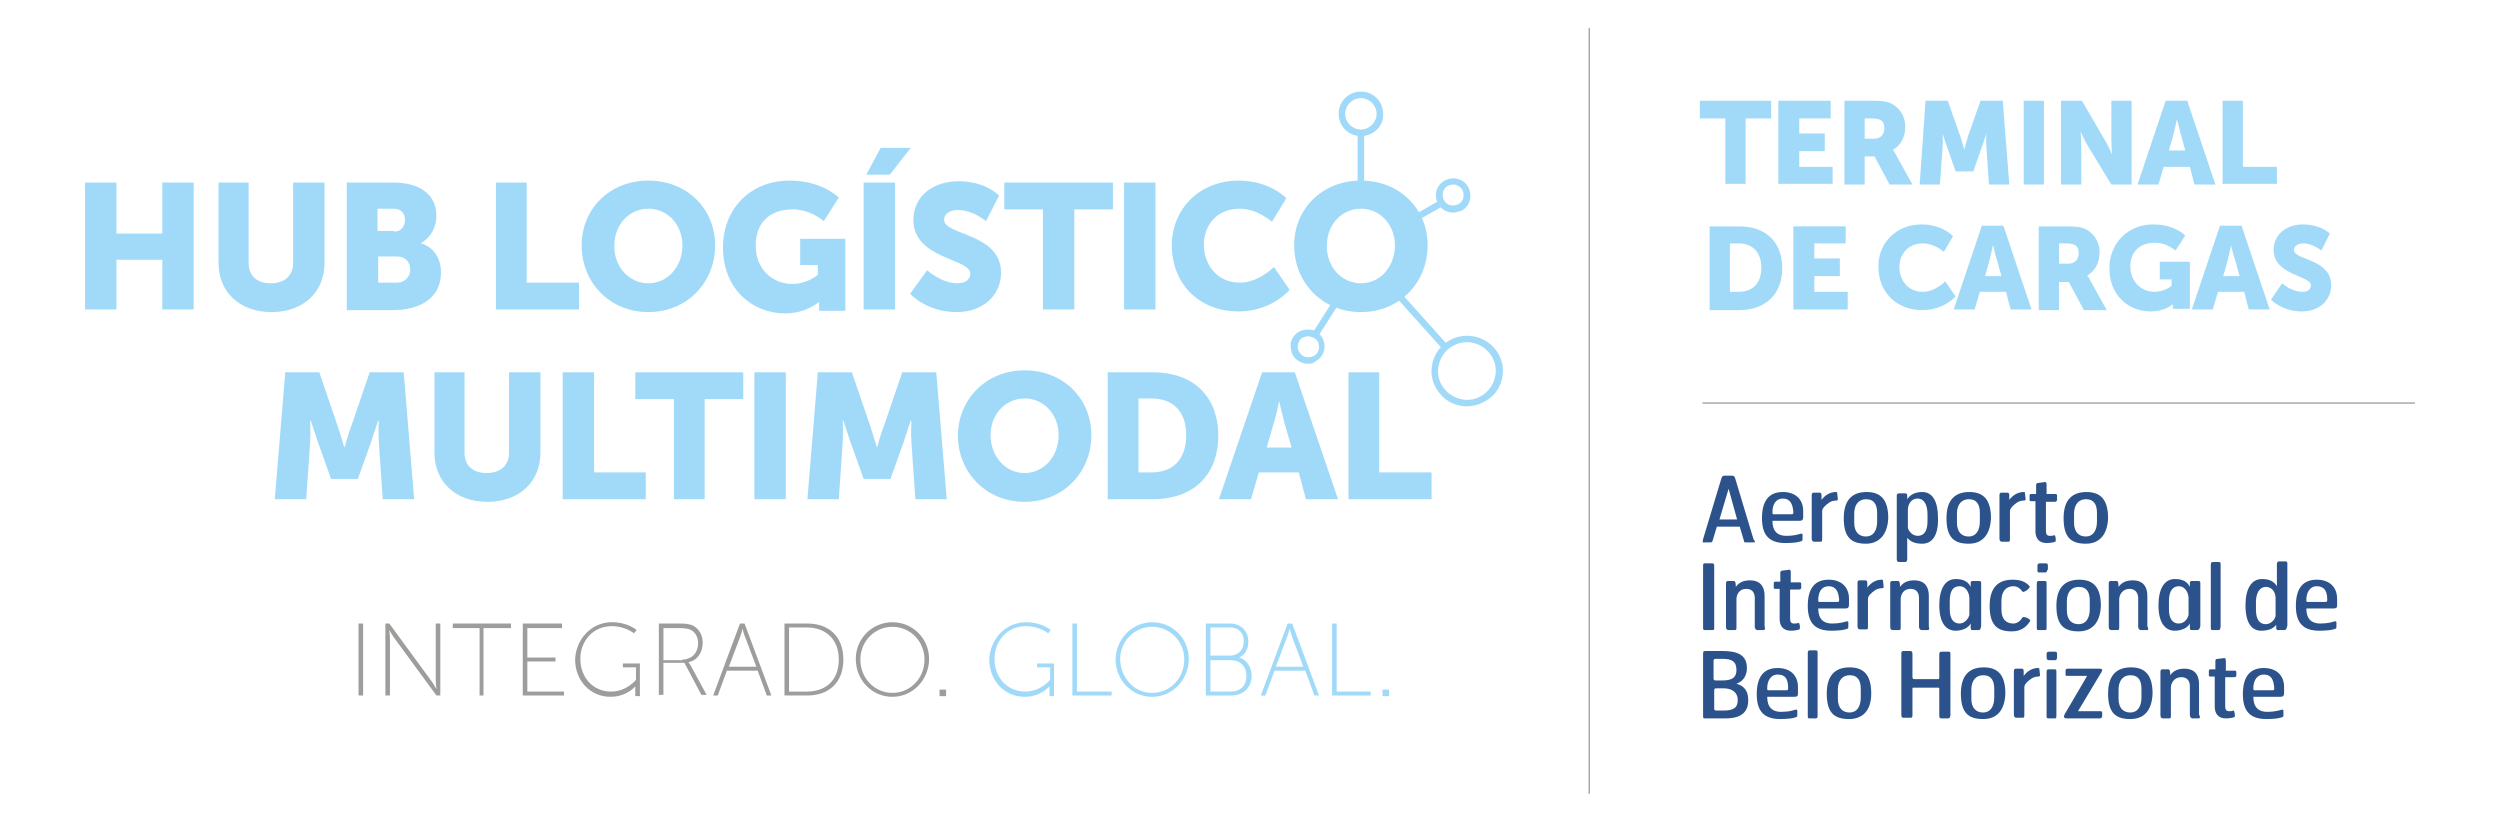 <?xml version="1.0" encoding="utf-8"?>
<!-- Generator: Adobe Illustrator 24.1.2, SVG Export Plug-In . SVG Version: 6.00 Build 0)  -->
<svg version="1.1" id="Camada_1" xmlns="http://www.w3.org/2000/svg" xmlns:xlink="http://www.w3.org/1999/xlink" x="0px" y="0px"
	 viewBox="0 0 382.1 125.6" style="enable-background:new 0 0 382.1 125.6;" xml:space="preserve">
<style type="text/css">
	.st0{fill:#A1DAF8;}
	.st1{fill:#2C528B;}
	.st2{fill:#9D9D9C;}
</style>
<g>
	<polygon class="st0" points="263.7,18.1 259.8,18.1 259.8,15.4 270.7,15.4 270.7,18.1 266.8,18.1 266.8,28.1 263.7,28.1 	"/>
	<polygon class="st0" points="271.8,15.4 279.8,15.4 279.8,18.1 275,18.1 275,20.4 278.9,20.4 278.9,23.1 275,23.1 275,25.5 
		280.1,25.5 280.1,28.1 271.8,28.1 	"/>
	<g>
		<path class="st0" d="M286.4,21.2c1,0,1.6-0.6,1.6-1.6c0-1-0.4-1.5-1.9-1.5H285v3.1H286.4z M281.9,15.4h4.4c1.3,0,1.9,0.1,2.5,0.3
			c1.4,0.6,2.4,1.9,2.4,3.7c0,1.4-0.6,2.8-1.9,3.5v0c0,0,0.2,0.2,0.5,0.8l2.5,4.5h-3.5l-2.3-4.3H285v4.3h-3.1V15.4z"/>
		<path class="st0" d="M294.3,15.4h3.4l1.9,5.4c0.3,0.8,0.6,2.1,0.6,2.1h0c0,0,0.4-1.3,0.6-2.1l1.9-5.4h3.4l1,12.8h-3.1l-0.4-5.7
			c-0.1-1,0-2.1,0-2.1h0c0,0-0.4,1.3-0.7,2.1l-1.3,3.7h-2.7l-1.3-3.7c-0.3-0.8-0.7-2.1-0.7-2.1h0c0,0,0.1,1.2,0,2.1l-0.4,5.7h-3.1
			L294.3,15.4z"/>
	</g>
	<rect x="309.3" y="15.4" class="st0" width="3.1" height="12.8"/>
	<g>
		<path class="st0" d="M315,15.4h3.2l3.5,6c0.5,0.8,1.1,2.2,1.1,2.2h0c0,0-0.1-1.4-0.1-2.2v-6h3.1v12.8h-3.1l-3.6-5.9
			c-0.5-0.8-1.1-2.2-1.1-2.2h0c0,0,0.1,1.4,0.1,2.2v5.9H315V15.4z"/>
		<path class="st0" d="M332.7,18.3c0,0-0.3,1.4-0.5,2.2l-0.7,2.5h2.5l-0.7-2.5C333.1,19.7,332.8,18.3,332.7,18.3L332.7,18.3z
			 M334.7,25.5h-4l-0.8,2.7h-3.2l4.3-12.8h3.3l4.3,12.8h-3.2L334.7,25.5z"/>
	</g>
	<polygon class="st0" points="339.7,15.4 342.8,15.4 342.8,25.5 348,25.5 348,28.1 339.7,28.1 	"/>
	<g>
		<path class="st0" d="M265.7,44.6c2.2,0,3.5-1.3,3.5-3.7c0-2.4-1.4-3.7-3.5-3.7h-1.3v7.4H265.7z M261.3,34.6h4.5
			c4,0,6.6,2.3,6.6,6.4c0,4-2.6,6.4-6.6,6.4h-4.5V34.6z"/>
	</g>
	<polygon class="st0" points="274.1,34.6 282.1,34.6 282.1,37.2 277.3,37.2 277.3,39.5 281.2,39.5 281.2,42.2 277.3,42.2 
		277.3,44.6 282.4,44.6 282.4,47.3 274.1,47.3 	"/>
	<g>
		<path class="st0" d="M293.7,34.3c3.2,0,4.8,1.8,4.8,1.8l-1.4,2.4c0,0-1.4-1.3-3.2-1.3c-2.4,0-3.6,1.8-3.6,3.6
			c0,1.9,1.2,3.8,3.6,3.8c1.9,0,3.4-1.6,3.4-1.6l1.6,2.3c0,0-1.8,2.1-5.1,2.1c-4,0-6.7-2.8-6.7-6.6C287,37.2,289.8,34.3,293.7,34.3"
			/>
		<path class="st0" d="M304.6,37.5c0,0-0.3,1.4-0.5,2.2l-0.7,2.5h2.5l-0.7-2.5C304.9,38.9,304.7,37.5,304.6,37.5L304.6,37.5z
			 M306.6,44.6h-4l-0.8,2.7h-3.2l4.3-12.8h3.3l4.3,12.8h-3.2L306.6,44.6z"/>
		<path class="st0" d="M316.1,40.3c1,0,1.6-0.6,1.6-1.6c0-1-0.4-1.5-1.9-1.5h-1.1v3.1H316.1z M311.6,34.6h4.4c1.3,0,1.9,0.1,2.5,0.3
			c1.4,0.6,2.4,1.9,2.4,3.7c0,1.4-0.6,2.8-1.9,3.5v0c0,0,0.2,0.2,0.5,0.8l2.5,4.5h-3.5l-2.3-4.3h-1.5v4.3h-3.1V34.6z"/>
		<path class="st0" d="M329.1,34.3c3.3,0,4.9,1.7,4.9,1.7l-1.5,2.3c0,0-1.3-1.2-3.1-1.2c-2.7,0-3.8,1.7-3.8,3.6
			c0,2.4,1.7,3.9,3.7,3.9c1.5,0,2.6-0.9,2.6-0.9v-1h-1.8v-2.7h4.6v7.2h-2.6V47c0-0.3,0-0.5,0-0.5h0c0,0-1.2,1.1-3.4,1.1
			c-3.3,0-6.3-2.4-6.3-6.6C322.4,37.2,325.2,34.3,329.1,34.3"/>
		<path class="st0" d="M341,37.5c0,0-0.3,1.4-0.5,2.2l-0.7,2.5h2.5l-0.7-2.5C341.3,38.9,341,37.5,341,37.5L341,37.5z M343,44.6h-4
			l-0.8,2.7H335l4.3-12.8h3.3l4.3,12.8h-3.2L343,44.6z"/>
		<path class="st1" d="M267.9,82.9h-1.1c-0.3,0-0.2-0.1-0.3-0.4l-0.6-2h-3.5l-0.6,2c-0.1,0.3-0.1,0.4-0.4,0.4h-1
			c-0.2,0-0.2,0-0.1-0.5l2.8-9.3c0.1-0.3,0.2-0.4,0.5-0.4h1.1c0.3,0,0.4,0.1,0.5,0.4l2.8,9.3C268.4,82.9,268.2,82.9,267.9,82.9
			 M264.2,74.7l-1.4,4.7h2.7L264.2,74.7z"/>
		<path class="st1" d="M275,79.6h-4.1c0,1.6,0.8,2.3,2.1,2.3c1.1,0,1.8-0.2,2.1-0.3c0.3-0.1,0.4,0,0.4,0.1v0.7
			c0,0.3-0.1,0.3-0.5,0.4c-0.2,0.1-1.2,0.2-2.1,0.2c-2.4,0-3.6-1.1-3.6-3.8c0-2.7,1.1-4,3.2-4c1.9,0,3.1,1.1,3.1,2.9V79
			C275.6,79.4,275.5,79.6,275,79.6 M272.5,76.2c-1.1,0-1.6,0.9-1.6,2.1c0,0.2,0,0.3,0.2,0.3h2.8c0.1,0,0.2-0.1,0.2-0.3
			C274,77,273.6,76.2,272.5,76.2"/>
		<path class="st1" d="M280.9,76.3c0,0.1-0.1,0.2-0.2,0.2c-0.4,0-0.8,0.1-1.1,0.3c-0.6,0.4-1.1,0.9-1.1,1.3v4.2c0,0.4,0,0.5-0.3,0.5
			h-0.9c-0.3,0-0.4-0.2-0.4-0.5v-6.6c0-0.3,0.1-0.4,0.3-0.4h0.9c0.2,0,0.3,0.1,0.3,0.4v0.7c0.6-0.8,1.4-1.2,2.2-1.2
			c0.1,0,0.2,0,0.2,0.2L280.9,76.3z"/>
		<path class="st1" d="M285.2,83.1c-2.2,0-3.4-0.9-3.4-3.9c0-2.9,1.4-4,3.5-4c2.1,0,3.3,1.1,3.3,4C288.5,81.7,287.2,83.1,285.2,83.1
			 M286.9,78.4c0-1.2-0.4-2.1-1.7-2.1c-1,0-1.8,0.7-1.8,2.2v1.4c0,1.5,0.8,2.1,1.8,2.1c1.1,0,1.7-0.9,1.7-2.3V78.4z"/>
		<path class="st1" d="M293.8,83.1c-1.1,0-1.8-0.3-2.3-0.9v3.2c0,0.3-0.1,0.5-0.3,0.5h-0.9c-0.3,0-0.4-0.1-0.4-0.5v-9.5
			c0-0.3,0-0.5,0.4-0.5h0.9c0.2,0,0.3,0.1,0.3,0.4v0.5c0.5-0.8,1.4-1.1,2.3-1.1c1.6,0,2.4,1.5,2.4,3.9
			C296.3,82,295.2,83.1,293.8,83.1 M294.6,78.6c0-1.4-0.5-2.4-1.5-2.4c-1.1,0-1.5,1-1.5,1.7v2.7c0,0.4,0.6,1.3,1.5,1.3
			c1,0,1.5-0.8,1.5-2.2V78.6z"/>
		<path class="st1" d="M300.9,83.1c-2.2,0-3.4-0.9-3.4-3.9c0-2.9,1.4-4,3.5-4c2.1,0,3.3,1.1,3.3,4C304.2,81.7,303,83.1,300.9,83.1
			 M302.6,78.4c0-1.2-0.4-2.1-1.7-2.1c-1,0-1.8,0.7-1.8,2.2v1.4c0,1.5,0.8,2.1,1.8,2.1c1.1,0,1.7-0.9,1.7-2.3V78.4z"/>
		<path class="st1" d="M309.6,76.3c0,0.1-0.1,0.2-0.2,0.2c-0.4,0-0.8,0.1-1.1,0.3c-0.6,0.4-1.1,0.9-1.1,1.3v4.2c0,0.4,0,0.5-0.3,0.5
			H306c-0.3,0-0.4-0.2-0.4-0.5v-6.6c0-0.3,0.1-0.4,0.3-0.4h0.9c0.2,0,0.3,0.1,0.3,0.4v0.7c0.6-0.8,1.4-1.2,2.2-1.2
			c0.1,0,0.2,0,0.2,0.2L309.6,76.3z"/>
		<path class="st1" d="M314,76.7h-1.3v4.5c0,0.5,0.2,0.7,0.6,0.7c0.3,0,0.4,0,0.7-0.1c0.2,0,0.3,1,0.1,1c-0.2,0.1-0.8,0.2-1.3,0.2
			c-1.3,0-1.7-0.9-1.7-1.8v-4.6h-0.7c-0.2,0-0.2-0.1-0.2-0.3v-0.5c0-0.2,0-0.3,0.3-0.3h0.7v-1.4c0-0.2,0.2-0.3,0.4-0.3l0.8-0.1
			c0.3-0.1,0.4,0.1,0.4,0.3v1.5h1.3c0.3,0,0.3,0.1,0.3,0.3v0.5C314.4,76.6,314.3,76.7,314,76.7"/>
		<path class="st1" d="M318.8,83.1c-2.2,0-3.4-0.9-3.4-3.9c0-2.9,1.4-4,3.5-4c2.1,0,3.3,1.1,3.3,4C322.1,81.7,320.9,83.1,318.8,83.1
			 M320.5,78.4c0-1.2-0.4-2.1-1.7-2.1c-1,0-1.8,0.7-1.8,2.2v1.4c0,1.5,0.8,2.1,1.8,2.1c1.1,0,1.7-0.9,1.7-2.3V78.4z"/>
		<path class="st1" d="M261.7,96.3h-1.1c-0.3,0-0.3-0.1-0.3-0.4v-9.5c0-0.3,0.1-0.3,0.4-0.3h1c0.2,0,0.3,0.1,0.3,0.4V96
			C262,96.2,262,96.3,261.7,96.3"/>
		<path class="st1" d="M269.5,96.3h-0.9c-0.2,0-0.4-0.2-0.4-0.5v-4.4c0-0.7-0.3-1.4-1.3-1.4c-1.1,0-1.5,0.9-1.5,1.6v4.2
			c0,0.4,0,0.5-0.3,0.5h-0.9c-0.3,0-0.4-0.2-0.4-0.5v-6.6c0-0.3,0.1-0.4,0.3-0.4h0.9c0.2,0,0.3,0.2,0.3,0.9c0.5-0.7,1.2-1,2.2-1
			c1.2,0,2.2,0.6,2.2,2.4v4.6C269.8,96.1,269.8,96.3,269.5,96.3"/>
		<path class="st1" d="M274.9,90.1h-1.3v4.5c0,0.5,0.2,0.7,0.6,0.7c0.3,0,0.4,0,0.7-0.1c0.2,0,0.3,1,0.1,1c-0.2,0.1-0.8,0.2-1.3,0.2
			c-1.3,0-1.7-0.9-1.7-1.8v-4.6h-0.7c-0.2,0-0.2-0.1-0.2-0.3v-0.5c0-0.2,0-0.3,0.3-0.3h0.7v-1.4c0-0.2,0.2-0.3,0.4-0.3l0.8-0.1
			c0.3-0.1,0.4,0.1,0.4,0.3V89h1.3c0.3,0,0.3,0.1,0.3,0.3v0.5C275.3,90,275.2,90.1,274.9,90.1"/>
		<path class="st1" d="M282,93h-4.1c0,1.6,0.8,2.3,2.1,2.3c1.1,0,1.8-0.2,2.1-0.3c0.3-0.1,0.4,0,0.4,0.1v0.7c0,0.3-0.1,0.3-0.5,0.4
			c-0.2,0.1-1.2,0.2-2.1,0.2c-2.4,0-3.6-1.1-3.6-3.8c0-2.7,1.1-4,3.2-4c1.9,0,3.1,1.1,3.1,2.9v0.9C282.6,92.8,282.5,93,282,93
			 M279.5,89.6c-1.1,0-1.6,0.9-1.6,2.1c0,0.2,0,0.3,0.2,0.3h2.8c0.1,0,0.2-0.1,0.2-0.3C281,90.4,280.6,89.6,279.5,89.6"/>
		<path class="st1" d="M287.9,89.7c0,0.1-0.1,0.2-0.2,0.2c-0.4,0-0.8,0.1-1.1,0.3c-0.6,0.4-1.1,0.9-1.1,1.3v4.2c0,0.4,0,0.5-0.3,0.5
			h-0.9c-0.3,0-0.4-0.2-0.4-0.5v-6.6c0-0.3,0.1-0.4,0.3-0.4h0.9c0.2,0,0.3,0.1,0.3,0.4v0.7c0.6-0.8,1.4-1.2,2.2-1.2
			c0.1,0,0.2,0,0.2,0.2L287.9,89.7z"/>
		<path class="st1" d="M294.6,96.3h-0.9c-0.2,0-0.4-0.2-0.4-0.5v-4.4c0-0.7-0.3-1.4-1.3-1.4c-1.1,0-1.5,0.9-1.5,1.6v4.2
			c0,0.4,0,0.5-0.3,0.5h-0.9c-0.3,0-0.4-0.2-0.4-0.5v-6.6c0-0.3,0.1-0.4,0.3-0.4h0.9c0.2,0,0.3,0.2,0.3,0.9c0.5-0.7,1.2-1,2.2-1
			c1.2,0,2.2,0.6,2.2,2.4v4.6C294.9,96.1,294.9,96.3,294.6,96.3"/>
		<path class="st1" d="M302.4,96.3h-0.9c-0.2,0-0.3,0-0.3-0.4v-0.6c-0.3,0.6-1.2,1.1-2.3,1.1c-1.4,0-2.5-1.1-2.5-3.9
			c0-2.5,0.9-4,2.5-4c1.2,0,1.9,0.4,2.3,1.2v-0.6c0-0.2,0.1-0.3,0.3-0.3h0.9c0.4,0,0.4,0.1,0.4,0.4v6.5
			C302.7,96.1,302.7,96.3,302.4,96.3 M301,91.4c0-0.6-0.4-1.8-1.5-1.8c-1,0-1.5,0.7-1.5,2.3v1.2c0,1.4,0.5,2.2,1.5,2.2
			c0.9,0,1.5-1,1.5-1.4V91.4z"/>
		<path class="st1" d="M307.5,96.5c-2.2,0-3.4-0.9-3.4-3.9c0-2.9,1.4-4,3.5-4c1.2,0,2,0.3,2.6,1c0.2,0.3-1,1.1-1.1,0.8
			c-0.3-0.4-0.7-0.8-1.4-0.8c-1,0-1.8,0.7-1.8,2.2v1.4c0,1.5,0.8,2.1,1.8,2.1c0.6,0,1.1-0.4,1.4-0.9c0.1-0.3,1.3,0.2,1.2,0.5
			C309.7,95.9,308.8,96.5,307.5,96.5"/>
		<path class="st1" d="M312.6,87.5h-0.9c-0.3,0-0.3-0.1-0.3-0.5v-0.5c0-0.3,0.1-0.4,0.4-0.4h0.9c0.3,0,0.3,0.2,0.3,0.5V87
			C312.8,87.4,312.8,87.5,312.6,87.5 M312.6,96.3h-1c-0.3,0-0.3-0.1-0.3-0.5v-6.6c0-0.3,0.1-0.4,0.3-0.4h0.9c0.3,0,0.3,0.1,0.3,0.4
			v6.6C312.8,96.2,312.8,96.3,312.6,96.3"/>
		<path class="st1" d="M317.7,96.5c-2.2,0-3.4-0.9-3.4-3.9c0-2.9,1.4-4,3.5-4c2.1,0,3.3,1.1,3.3,4C321,95.1,319.8,96.5,317.7,96.5
			 M319.4,91.8c0-1.2-0.4-2.1-1.7-2.1c-1,0-1.8,0.7-1.8,2.2v1.4c0,1.5,0.8,2.1,1.8,2.1c1.1,0,1.7-0.9,1.7-2.3V91.8z"/>
		<path class="st1" d="M328.1,96.3h-0.9c-0.2,0-0.4-0.2-0.4-0.5v-4.4c0-0.7-0.4-1.4-1.3-1.4c-1.1,0-1.6,0.9-1.6,1.6v4.2
			c0,0.4,0,0.5-0.3,0.5h-0.9c-0.3,0-0.4-0.2-0.4-0.5v-6.6c0-0.3,0.1-0.4,0.3-0.4h0.9c0.2,0,0.3,0.2,0.3,0.9c0.5-0.7,1.2-1,2.2-1
			c1.2,0,2.2,0.6,2.2,2.4v4.6C328.4,96.1,328.4,96.3,328.1,96.3"/>
		<path class="st1" d="M335.8,96.3H335c-0.2,0-0.3,0-0.3-0.4v-0.6c-0.3,0.6-1.2,1.1-2.3,1.1c-1.4,0-2.5-1.1-2.5-3.9
			c0-2.5,0.9-4,2.5-4c1.2,0,1.9,0.4,2.3,1.2v-0.6c0-0.2,0.1-0.3,0.3-0.3h0.9c0.4,0,0.4,0.1,0.4,0.4v6.5
			C336.2,96.1,336.1,96.3,335.8,96.3 M334.5,91.4c0-0.6-0.4-1.8-1.5-1.8c-0.9,0-1.5,0.7-1.5,2.3v1.2c0,1.4,0.5,2.2,1.5,2.2
			c1,0,1.5-1,1.5-1.4V91.4z"/>
		<path class="st1" d="M339.1,96.3h-0.9c-0.3,0-0.3-0.1-0.3-0.5v-9.5c0-0.3,0.1-0.4,0.3-0.4h0.9c0.3,0,0.3,0.1,0.3,0.4v9.5
			C339.3,96.2,339.3,96.3,339.1,96.3"/>
		<path class="st1" d="M349.1,96.3h-0.9c-0.2,0-0.3,0-0.3-0.4v-0.4c-0.5,0.6-1.2,0.9-2.3,0.9c-1.4,0-2.4-1.1-2.4-3.9
			c0-2.5,0.9-4,2.5-4c1.1,0,1.8,0.3,2.3,1.1v-3.3c0-0.3,0.1-0.5,0.3-0.5h0.9c0.4,0,0.4,0.1,0.4,0.4v9.4
			C349.5,96.1,349.4,96.3,349.1,96.3 M347.8,91.4c0-0.7-0.4-1.7-1.5-1.7c-0.9,0-1.5,0.9-1.5,2.3v1.2c0,1.4,0.5,2.2,1.5,2.2
			c0.9,0,1.5-0.9,1.5-1.3V91.4z"/>
		<path class="st1" d="M356.6,93h-4.1c0,1.6,0.8,2.3,2.1,2.3c1.1,0,1.8-0.2,2.1-0.3c0.3-0.1,0.4,0,0.4,0.1v0.7
			c0,0.3-0.1,0.3-0.5,0.4c-0.2,0.1-1.2,0.2-2.1,0.2c-2.4,0-3.6-1.1-3.6-3.8c0-2.7,1.1-4,3.2-4c1.9,0,3.1,1.1,3.1,2.9v0.9
			C357.2,92.8,357.2,93,356.6,93 M354.1,89.6c-1.1,0-1.6,1-1.6,2.1c0,0.2,0,0.3,0.2,0.3h2.8c0.1,0,0.2-0.1,0.2-0.3
			C355.7,90.4,355.3,89.6,354.1,89.6"/>
		<path class="st1" d="M263.7,109.8h-3.1c-0.3,0-0.3-0.1-0.3-0.4V100c0-0.3,0-0.5,0.3-0.5h2.7c2.4,0,3.7,0.7,3.7,2.6
			c0,1.3-0.7,2.1-1.6,2.4c1,0.3,1.8,0.9,1.8,2.5C267.2,108.8,266.2,109.8,263.7,109.8 M263.3,100.7h-1.1c-0.2,0-0.3,0.1-0.3,0.3v2.7
			c0,0.2,0.1,0.3,0.3,0.3h1.1c1.5,0,2.1-0.5,2.1-1.6C265.4,101.1,264.7,100.7,263.3,100.7 M263.4,105.2h-1.1c-0.2,0-0.3,0.1-0.3,0.3
			v2.8c0,0.1,0,0.3,0.3,0.3h1.1c1.5,0,2.2-0.4,2.2-1.6C265.6,105.8,264.7,105.2,263.4,105.2"/>
		<path class="st1" d="M274.2,106.5h-4.1c0,1.6,0.8,2.3,2.1,2.3c1.1,0,1.8-0.2,2.1-0.3c0.3-0.1,0.4,0,0.4,0.1v0.7
			c0,0.3-0.1,0.3-0.5,0.4c-0.2,0.1-1.2,0.2-2.1,0.2c-2.4,0-3.6-1.1-3.6-3.8c0-2.7,1.1-4,3.2-4c1.9,0,3.1,1.1,3.1,2.9v0.9
			C274.8,106.3,274.8,106.5,274.2,106.5 M271.7,103.1c-1.1,0-1.6,1-1.6,2.1c0,0.2,0,0.3,0.2,0.3h2.8c0.1,0,0.2-0.1,0.2-0.3
			C273.3,103.8,272.9,103.1,271.7,103.1"/>
		<path class="st1" d="M277.5,109.8h-0.9c-0.3,0-0.3-0.1-0.3-0.5v-9.5c0-0.3,0.1-0.4,0.3-0.4h0.9c0.3,0,0.3,0.1,0.3,0.4v9.5
			C277.8,109.6,277.8,109.8,277.5,109.8"/>
		<path class="st1" d="M282.6,109.9c-2.2,0-3.4-0.9-3.4-3.9c0-2.9,1.4-4,3.5-4c2.1,0,3.3,1.1,3.3,4
			C286,108.6,284.7,109.9,282.6,109.9 M284.4,105.3c0-1.2-0.4-2.1-1.7-2.1c-1,0-1.8,0.7-1.8,2.2v1.4c0,1.5,0.8,2.1,1.8,2.1
			c1.1,0,1.7-0.9,1.7-2.3V105.3z"/>
		<path class="st1" d="M297.7,109.8h-1c-0.2,0-0.3-0.1-0.3-0.4v-4c0-0.3,0-0.3-0.3-0.3h-3.6c-0.2,0-0.2,0-0.2,0.2v4
			c0,0.4-0.1,0.4-0.4,0.4h-1c-0.2,0-0.3-0.1-0.3-0.5v-9.3c0-0.3,0.1-0.4,0.3-0.4h1c0.3,0,0.4,0.1,0.4,0.5v3.5c0,0.2,0.1,0.3,0.3,0.3
			h3.6c0.2,0,0.2-0.1,0.2-0.2v-3.6c0-0.3,0.1-0.4,0.4-0.4h1c0.3,0,0.3,0.1,0.3,0.4v9.4C298,109.7,298,109.8,297.7,109.8"/>
		<path class="st1" d="M303.1,109.9c-2.2,0-3.4-0.9-3.4-3.9c0-2.9,1.4-4,3.5-4c2.1,0,3.3,1.1,3.3,4
			C306.4,108.6,305.2,109.9,303.1,109.9 M304.8,105.3c0-1.2-0.4-2.1-1.7-2.1c-1,0-1.8,0.7-1.8,2.2v1.4c0,1.5,0.8,2.1,1.8,2.1
			c1.1,0,1.7-0.9,1.7-2.3V105.3z"/>
		<path class="st1" d="M311.8,103.2c0,0.1-0.1,0.2-0.2,0.2c-0.4,0-0.8,0.1-1.1,0.3c-0.6,0.4-1.1,0.9-1.1,1.3v4.2
			c0,0.4,0,0.5-0.3,0.5h-0.9c-0.3,0-0.4-0.2-0.4-0.5v-6.6c0-0.3,0.1-0.4,0.3-0.4h0.9c0.2,0,0.3,0.1,0.3,0.4v0.7
			c0.6-0.8,1.4-1.2,2.2-1.2c0.1,0,0.2,0,0.2,0.2L311.8,103.2z"/>
		<path class="st1" d="M314.1,100.9h-0.9c-0.3,0-0.4-0.1-0.4-0.5V100c0-0.3,0.1-0.4,0.4-0.4h0.9c0.3,0,0.3,0.2,0.3,0.5v0.5
			C314.3,100.8,314.3,100.9,314.1,100.9 M314.1,109.8h-1c-0.3,0-0.3-0.1-0.3-0.5v-6.6c0-0.3,0.1-0.4,0.3-0.4h0.9
			c0.3,0,0.3,0.1,0.3,0.4v6.6C314.3,109.6,314.3,109.8,314.1,109.8"/>
		<path class="st1" d="M320.9,109.8H316c-0.7,0-0.6-0.3-0.4-0.7l3.4-5.8H316c-0.3,0-0.3,0-0.3-0.3v-0.5c0-0.2,0.1-0.3,0.3-0.3h4.8
			c0.5,0,0.6,0.1,0.4,0.5l-3.6,6h3.3c0.3,0,0.4,0,0.4,0.3v0.5C321.2,109.7,321.2,109.8,320.9,109.8"/>
		<path class="st1" d="M325.6,109.9c-2.2,0-3.4-0.9-3.4-3.9c0-2.9,1.4-4,3.5-4c2.1,0,3.3,1.1,3.3,4
			C328.9,108.6,327.7,109.9,325.6,109.9 M327.3,105.3c0-1.2-0.4-2.1-1.7-2.1c-1,0-1.8,0.7-1.8,2.2v1.4c0,1.5,0.8,2.1,1.8,2.1
			c1.1,0,1.7-0.9,1.7-2.3V105.3z"/>
		<path class="st1" d="M336,109.8h-0.9c-0.2,0-0.4-0.2-0.4-0.5v-4.4c0-0.7-0.3-1.4-1.3-1.4c-1.1,0-1.6,0.9-1.6,1.6v4.2
			c0,0.4,0,0.5-0.3,0.5h-0.9c-0.3,0-0.4-0.2-0.4-0.5v-6.6c0-0.3,0.1-0.4,0.3-0.4h0.9c0.2,0,0.3,0.2,0.3,0.9c0.5-0.7,1.2-1,2.2-1
			c1.2,0,2.2,0.6,2.2,2.4v4.6C336.3,109.6,336.3,109.8,336,109.8"/>
		<path class="st1" d="M341.4,103.5h-1.3v4.5c0,0.5,0.2,0.7,0.6,0.7c0.3,0,0.4,0,0.7-0.1c0.1,0,0.3,1,0.1,1
			c-0.2,0.1-0.8,0.2-1.3,0.2c-1.3,0-1.7-0.9-1.7-1.8v-4.6h-0.7c-0.2,0-0.2-0.1-0.2-0.3v-0.5c0-0.2,0-0.3,0.3-0.3h0.7V101
			c0-0.3,0.2-0.3,0.4-0.3l0.8-0.1c0.3-0.1,0.4,0.1,0.4,0.4v1.5h1.3c0.3,0,0.3,0.1,0.3,0.3v0.5C341.8,103.4,341.7,103.5,341.4,103.5"
			/>
		<path class="st1" d="M348.5,106.5h-4.1c0,1.6,0.8,2.3,2.1,2.3c1.1,0,1.8-0.2,2.1-0.3c0.2-0.1,0.4,0,0.4,0.1v0.7
			c0,0.3-0.1,0.3-0.5,0.4c-0.2,0.1-1.2,0.2-2.1,0.2c-2.4,0-3.6-1.1-3.6-3.8c0-2.7,1.1-4,3.2-4c1.9,0,3.1,1.1,3.1,2.9v0.9
			C349.1,106.3,349,106.5,348.5,106.5 M346,103.1c-1.1,0-1.6,1-1.6,2.1c0,0.2,0,0.3,0.2,0.3h2.8c0.1,0,0.2-0.1,0.2-0.3
			C347.5,103.8,347.1,103.1,346,103.1"/>
	</g>
	<rect x="242.8" y="4.3" class="st2" width="0.2" height="117"/>
	<rect x="260.2" y="61.5" class="st2" width="108.9" height="0.2"/>
	<polygon class="st0" points="24.8,27.9 24.8,35.7 17.8,35.7 17.8,27.9 13,27.9 13,47.3 17.8,47.3 17.8,39.7 24.8,39.7 24.8,47.3 
		29.6,47.3 29.6,27.9 	"/>
	<g>
		<path class="st0" d="M33.2,27.9h4.8v12.3c0,2,1.3,3.1,3.4,3.1c2,0,3.4-1.1,3.4-3.1V27.9h4.8v12.3c0,4.4-3.2,7.5-8.1,7.5
			c-4.9,0-8.1-3.1-8.1-7.5V27.9z"/>
		<path class="st0" d="M60.6,43.2c1.4,0,2.1-1,2.1-2c0-1.1-0.7-2-2-2h-2.9v4H60.6z M60.2,35.4c1.2,0,1.7-0.9,1.7-1.8
			c0-0.9-0.5-1.7-1.8-1.7h-2.4v3.4H60.2z M53,27.9h7.1c3.9,0,6.6,1.7,6.6,5.1c0,1.6-0.8,3.3-2.3,4.1v0.1c2.2,0.7,3,2.7,3,4.4
			c0,4.2-3.5,5.8-7.4,5.8H53V27.9z"/>
	</g>
	<polygon class="st0" points="75.8,27.9 80.5,27.9 80.5,43.2 88.5,43.2 88.5,47.3 75.8,47.3 	"/>
	<g>
		<path class="st0" d="M99.1,43.3c2.9,0,5.2-2.5,5.2-5.8c0-3.2-2.3-5.6-5.2-5.6c-2.9,0-5.2,2.4-5.2,5.6
			C93.8,40.8,96.2,43.3,99.1,43.3 M99.1,27.6c5.9,0,10.2,4.3,10.2,9.9c0,5.7-4.3,10.2-10.2,10.2c-5.9,0-10.2-4.5-10.2-10.2
			C88.9,31.9,93.2,27.6,99.1,27.6"/>
		<path class="st0" d="M120.7,27.6c5,0,7.5,2.6,7.5,2.6l-2.3,3.6c0,0-2-1.8-4.7-1.8c-4.1,0-5.7,2.6-5.7,5.5c0,3.7,2.6,5.9,5.6,5.9
			c2.3,0,3.9-1.4,3.9-1.4v-1.5h-2.7v-4h6.9v11h-4v-0.5c0-0.4,0-0.8,0-0.8h-0.1c0,0-1.9,1.7-5.1,1.7c-5,0-9.5-3.7-9.5-10.1
			C110.5,31.9,114.7,27.6,120.7,27.6"/>
	</g>
	<path class="st0" d="M134.6,22.6h4.6l-3.2,4.1h-3.6L134.6,22.6z M132,27.9h4.8v19.4H132V27.9z"/>
	<g>
		<path class="st0" d="M141.7,41.3c0,0,2.2,2,4.6,2c1,0,2-0.4,2-1.5c0-2.3-8.7-2.2-8.7-8.2c0-3.6,3-5.9,6.9-5.9
			c4.2,0,6.2,2.2,6.2,2.2l-2,3.9c0,0-2-1.7-4.3-1.7c-1,0-2.1,0.4-2.1,1.5c0,2.4,8.7,2,8.7,8.1c0,3.2-2.5,6-6.8,6
			c-4.6,0-7.1-2.8-7.1-2.8L141.7,41.3z"/>
	</g>
	<polygon class="st0" points="159.4,32 153.5,32 153.5,27.9 170.1,27.9 170.1,32 164.2,32 164.2,47.3 159.4,47.3 	"/>
	<rect x="171.8" y="27.9" class="st0" width="4.8" height="19.4"/>
	<g>
		<path class="st0" d="M189.3,27.6c4.8,0,7.3,2.7,7.3,2.7l-2.2,3.6c0,0-2.2-2-4.9-2c-3.7,0-5.5,2.7-5.5,5.5c0,2.9,1.9,5.8,5.5,5.8
			c2.9,0,5.2-2.4,5.2-2.4l2.4,3.5c0,0-2.7,3.3-7.8,3.3c-6.1,0-10.2-4.3-10.2-10.1C179.1,31.9,183.4,27.6,189.3,27.6"/>
		<path class="st0" d="M208,43.3c2.9,0,5.2-2.5,5.2-5.8c0-3.2-2.3-5.6-5.2-5.6c-2.9,0-5.2,2.4-5.2,5.6
			C202.7,40.8,205.1,43.3,208,43.3 M208,27.6c5.9,0,10.2,4.3,10.2,9.9c0,5.7-4.3,10.2-10.2,10.2c-5.9,0-10.2-4.5-10.2-10.2
			C197.8,31.9,202.1,27.6,208,27.6"/>
		<path class="st0" d="M43.6,56.9h5.2l2.8,8.2c0.4,1.2,1,3.2,1,3.2h0.1c0,0,0.5-2,1-3.2l2.8-8.2h5.2l1.6,19.4h-4.8l-0.6-8.7
			c-0.1-1.5,0-3.3,0-3.3h-0.1c0,0-0.7,2-1.1,3.3l-2,5.6h-4.1l-2-5.6c-0.4-1.2-1.1-3.3-1.1-3.3h-0.1c0,0,0.1,1.8,0,3.3l-0.6,8.7H42
			L43.6,56.9z"/>
		<path class="st0" d="M66.2,56.9h4.8v12.3c0,2,1.3,3.1,3.4,3.1c2,0,3.4-1.1,3.4-3.1V56.9h4.8v12.3c0,4.4-3.2,7.5-8.1,7.5
			c-4.9,0-8.1-3.1-8.1-7.5V56.9z"/>
	</g>
	<polygon class="st0" points="86,56.9 90.8,56.9 90.8,72.2 98.7,72.2 98.7,76.3 86,76.3 	"/>
	<polygon class="st0" points="103,61 97.1,61 97.1,56.9 113.6,56.9 113.6,61 107.7,61 107.7,76.3 103,76.3 	"/>
	<rect x="115.3" y="56.9" class="st0" width="4.8" height="19.4"/>
	<g>
		<path class="st0" d="M125,56.9h5.2l2.8,8.2c0.4,1.2,1,3.2,1,3.2h0.1c0,0,0.5-2,1-3.2l2.8-8.2h5.2l1.6,19.4h-4.8l-0.6-8.7
			c-0.1-1.5,0-3.3,0-3.3h-0.1c0,0-0.7,2-1.1,3.3l-2,5.6h-4.1l-2-5.6c-0.4-1.2-1.1-3.3-1.1-3.3h-0.1c0,0,0.1,1.8,0,3.3l-0.6,8.7h-4.8
			L125,56.9z"/>
		<path class="st0" d="M156.6,72.3c2.9,0,5.2-2.5,5.2-5.8c0-3.2-2.3-5.6-5.2-5.6s-5.2,2.4-5.2,5.6C151.4,69.8,153.7,72.3,156.6,72.3
			 M156.6,56.6c5.9,0,10.2,4.3,10.2,9.9c0,5.7-4.3,10.2-10.2,10.2c-5.9,0-10.2-4.5-10.2-10.2C146.5,60.9,150.8,56.6,156.6,56.6"/>
		<path class="st0" d="M176,72.2c3.3,0,5.3-2,5.3-5.7c0-3.7-2.1-5.6-5.3-5.6h-2v11.3H176z M169.3,56.9h6.9c6.1,0,10,3.6,10,9.7
			c0,6.1-3.9,9.7-10,9.7h-6.9V56.9z"/>
		<path class="st0" d="M195.5,61.3c0,0-0.4,2.1-0.8,3.3l-1.1,3.8h3.8l-1.1-3.8C196,63.4,195.5,61.3,195.5,61.3L195.5,61.3z
			 M198.5,72.2h-6.1l-1.2,4.1h-4.9l6.6-19.4h5l6.6,19.4h-4.9L198.5,72.2z"/>
	</g>
	<polygon class="st0" points="206.1,56.9 210.8,56.9 210.8,72.2 218.8,72.2 218.8,76.3 206.1,76.3 	"/>
	<rect x="54.8" y="95.3" class="st2" width="0.7" height="11"/>
	<g>
		<path class="st2" d="M58.9,95.3h0.6l6.3,8.6c0.4,0.5,0.9,1.4,0.9,1.4h0c0,0-0.1-0.8-0.1-1.4v-8.6h0.7v11h-0.6l-6.3-8.6
			c-0.4-0.5-0.9-1.4-0.9-1.4h0c0,0,0.1,0.8,0.1,1.4v8.6h-0.7V95.3z"/>
	</g>
	<polygon class="st2" points="73.3,96 69.2,96 69.2,95.3 78.1,95.3 78.1,96 73.9,96 73.9,106.3 73.3,106.3 	"/>
	<polygon class="st2" points="79.9,95.3 85.9,95.3 85.9,96 80.6,96 80.6,100.5 84.9,100.5 84.9,101.1 80.6,101.1 80.6,105.7 
		86.2,105.7 86.2,106.3 79.9,106.3 	"/>
	<g>
		<path class="st2" d="M93.5,95.1c2.5,0,3.8,1.2,3.8,1.2l-0.4,0.5c0,0-1.3-1.1-3.4-1.1c-2.8,0-4.8,2.2-4.8,5c0,2.9,2,5,4.7,5
			c2.4,0,3.8-1.8,3.8-1.8V102h-2v-0.6h2.6v5h-0.7v-1c0-0.2,0-0.5,0-0.5h0c0,0-1.3,1.6-3.8,1.6c-3.1,0-5.4-2.5-5.4-5.7
			C88,97.7,90.4,95.1,93.5,95.1"/>
		<path class="st2" d="M104.3,100.8c1.4,0,2.4-1,2.4-2.5c0-1-0.5-1.8-1.3-2.1c-0.3-0.1-0.7-0.2-1.5-0.2h-2.5v4.9H104.3z M100.7,95.3
			h3.2c1,0,1.5,0.1,2,0.3c0.9,0.5,1.5,1.4,1.5,2.6c0,1.6-0.9,2.8-2.2,3v0c0,0,0.1,0.1,0.3,0.4l2.5,4.6h-0.8l-2.6-4.9h-3.2v4.9h-0.7
			V95.3z"/>
		<path class="st2" d="M113.5,96.1c0,0-0.2,0.8-0.4,1.3l-1.7,4.5h4.2l-1.7-4.5C113.7,97,113.5,96.1,113.5,96.1L113.5,96.1z
			 M115.8,102.5h-4.7l-1.4,3.8H109l4.1-11h0.7l4.1,11h-0.7L115.8,102.5z"/>
		<path class="st2" d="M123.3,105.7c2.9,0,4.9-1.7,4.9-4.9c0-3.1-2-4.9-4.9-4.9h-2.7v9.8H123.3z M119.9,95.3h3.5
			c3.3,0,5.5,2,5.5,5.5c0,3.5-2.2,5.5-5.5,5.5h-3.5V95.3z"/>
		<path class="st2" d="M136.4,105.9c2.7,0,4.9-2.2,4.9-5.1c0-2.8-2.2-5-4.9-5c-2.7,0-4.9,2.2-4.9,5
			C131.5,103.7,133.7,105.9,136.4,105.9 M136.4,95.1c3.1,0,5.6,2.5,5.6,5.6c0,3.2-2.5,5.8-5.6,5.8c-3.1,0-5.6-2.5-5.6-5.8
			C130.8,97.6,133.3,95.1,136.4,95.1"/>
	</g>
	<rect x="143.6" y="105.4" class="st2" width="1" height="1"/>
	<g>
		<path class="st0" d="M156.8,95.1c2.5,0,3.8,1.2,3.8,1.2l-0.4,0.5c0,0-1.3-1.1-3.4-1.1c-2.8,0-4.8,2.2-4.8,5c0,2.9,2,5,4.7,5
			c2.4,0,3.8-1.8,3.8-1.8V102h-2v-0.6h2.6v5h-0.7v-1c0-0.2,0-0.5,0-0.5h0c0,0-1.3,1.6-3.8,1.6c-3.1,0-5.4-2.5-5.4-5.7
			C151.3,97.7,153.7,95.1,156.8,95.1"/>
	</g>
	<polygon class="st0" points="163.9,95.3 164.6,95.3 164.6,105.7 169.9,105.7 169.9,106.3 163.9,106.3 	"/>
	<g>
		<path class="st0" d="M176.1,105.9c2.7,0,4.9-2.2,4.9-5.1c0-2.8-2.2-5-4.9-5s-4.9,2.2-4.9,5C171.3,103.7,173.4,105.9,176.1,105.9
			 M176.1,95.1c3.1,0,5.6,2.5,5.6,5.6c0,3.2-2.5,5.8-5.6,5.8c-3.1,0-5.6-2.5-5.6-5.8C170.6,97.6,173.1,95.1,176.1,95.1"/>
		<path class="st0" d="M188.1,105.7c1.5,0,2.4-0.9,2.4-2.4s-1-2.4-2.4-2.4H185v4.8H188.1z M188,100.2c1.2,0,2.1-0.8,2.1-2.2
			c0-1.3-0.8-2.1-2.1-2.1h-3v4.3H188z M184.3,95.3h3.7c1.6,0,2.8,1.1,2.8,2.8c0,1.2-0.6,2-1.4,2.4v0c1.1,0.3,1.9,1.4,1.9,2.8
			c0,1.8-1.3,3-3.1,3h-3.9V95.3z"/>
		<path class="st0" d="M197.1,96.1c0,0-0.2,0.8-0.4,1.3l-1.7,4.5h4.2l-1.7-4.5C197.4,97,197.1,96.1,197.1,96.1L197.1,96.1z
			 M199.5,102.5h-4.7l-1.4,3.8h-0.7l4.1-11h0.7l4.1,11h-0.7L199.5,102.5z"/>
	</g>
	<polygon class="st0" points="203.6,95.3 204.3,95.3 204.3,105.7 209.5,105.7 209.5,106.3 203.6,106.3 	"/>
	<rect x="211.3" y="105.4" class="st0" width="1" height="1"/>
	<g>
		<path class="st0" d="M208,15c-1.3,0-2.4,1.1-2.4,2.4c0,1.3,1.1,2.4,2.4,2.4c1.3,0,2.4-1.1,2.4-2.4C210.4,16.1,209.3,15,208,15
			 M208,20.8c-1.9,0-3.4-1.5-3.4-3.4c0-1.9,1.5-3.4,3.4-3.4c1.9,0,3.4,1.5,3.4,3.4C211.5,19.3,209.9,20.8,208,20.8"/>
	</g>
	
		<rect x="215.8" y="40.5" transform="matrix(0.744 -0.668 0.668 0.744 23.28 156.686)" class="st0" width="1" height="14.8"/>
	<g>
		<path class="st0" d="M224.2,52.3c-1,0-2.1,0.4-2.9,1.1c-0.9,0.8-1.4,1.9-1.5,3c-0.1,1.2,0.3,2.3,1.1,3.2c0.8,0.9,1.9,1.4,3,1.5
			c1.2,0.1,2.3-0.3,3.2-1.1c0.9-0.8,1.4-1.9,1.5-3c0.1-1.2-0.3-2.3-1.1-3.2C226.6,52.8,225.4,52.3,224.2,52.3 M224.2,62.1
			c-0.1,0-0.2,0-0.3,0c-1.4-0.1-2.8-0.7-3.7-1.8c-1-1.1-1.5-2.5-1.4-3.9c0.1-1.4,0.7-2.8,1.8-3.7c2.2-2,5.7-1.8,7.7,0.4
			c1,1.1,1.5,2.5,1.4,3.9c-0.1,1.4-0.7,2.8-1.8,3.7C226.8,61.6,225.5,62.1,224.2,62.1"/>
	</g>
	<rect x="213.1" y="32.6" transform="matrix(0.869 -0.495 0.495 0.869 12.009 111.598)" class="st0" width="7.3" height="1"/>
	<rect x="199.4" y="47.7" transform="matrix(0.537 -0.844 0.844 0.537 53.27 193.569)" class="st0" width="7.3" height="1"/>
	<g>
		<path class="st0" d="M222.1,28.2c-0.3,0-0.5,0.1-0.8,0.2c-0.8,0.4-1,1.4-0.6,2.2c0.4,0.8,1.4,1,2.2,0.6c0.8-0.4,1-1.4,0.6-2.2
			C223.2,28.5,222.6,28.2,222.1,28.2 M222.1,32.5c-0.9,0-1.8-0.5-2.3-1.3c-0.7-1.3-0.3-2.9,1-3.6c1.3-0.7,2.9-0.3,3.6,1
			c0.7,1.3,0.3,2.9-1,3.6v0C223,32.3,222.5,32.5,222.1,32.5"/>
		<path class="st0" d="M199.9,51.4c-0.3,0-0.5,0.1-0.8,0.2c-0.4,0.2-0.6,0.6-0.7,1c-0.1,0.4-0.1,0.8,0.2,1.2c0.4,0.8,1.4,1,2.2,0.6
			c0.8-0.4,1-1.4,0.6-2.2c-0.2-0.4-0.6-0.6-1-0.7C200.2,51.4,200.1,51.4,199.9,51.4 M199.9,55.6c-0.9,0-1.8-0.5-2.3-1.3
			c-0.3-0.6-0.4-1.3-0.3-2c0.2-0.7,0.6-1.2,1.2-1.6c0.6-0.3,1.3-0.4,2-0.3c0.7,0.2,1.2,0.6,1.6,1.2c0.7,1.3,0.3,2.9-1,3.6v0
			C200.8,55.5,200.4,55.6,199.9,55.6"/>
	</g>
	<rect x="207.5" y="20.3" class="st0" width="1" height="8.8"/>
	<g>
		<path class="st0" d="M348.8,43.3c0,0,1.4,1.3,3.1,1.3c0.6,0,1.3-0.2,1.3-1c0-1.5-5.7-1.5-5.7-5.4c0-2.4,2-3.9,4.5-3.9
			c2.7,0,4.1,1.4,4.1,1.4l-1.3,2.6c0,0-1.3-1.1-2.8-1.1c-0.6,0-1.4,0.3-1.4,1c0,1.6,5.7,1.3,5.7,5.4c0,2.1-1.6,4-4.5,4
			c-3,0-4.7-1.8-4.7-1.8L348.8,43.3z"/>
	</g>
</g>
</svg>
